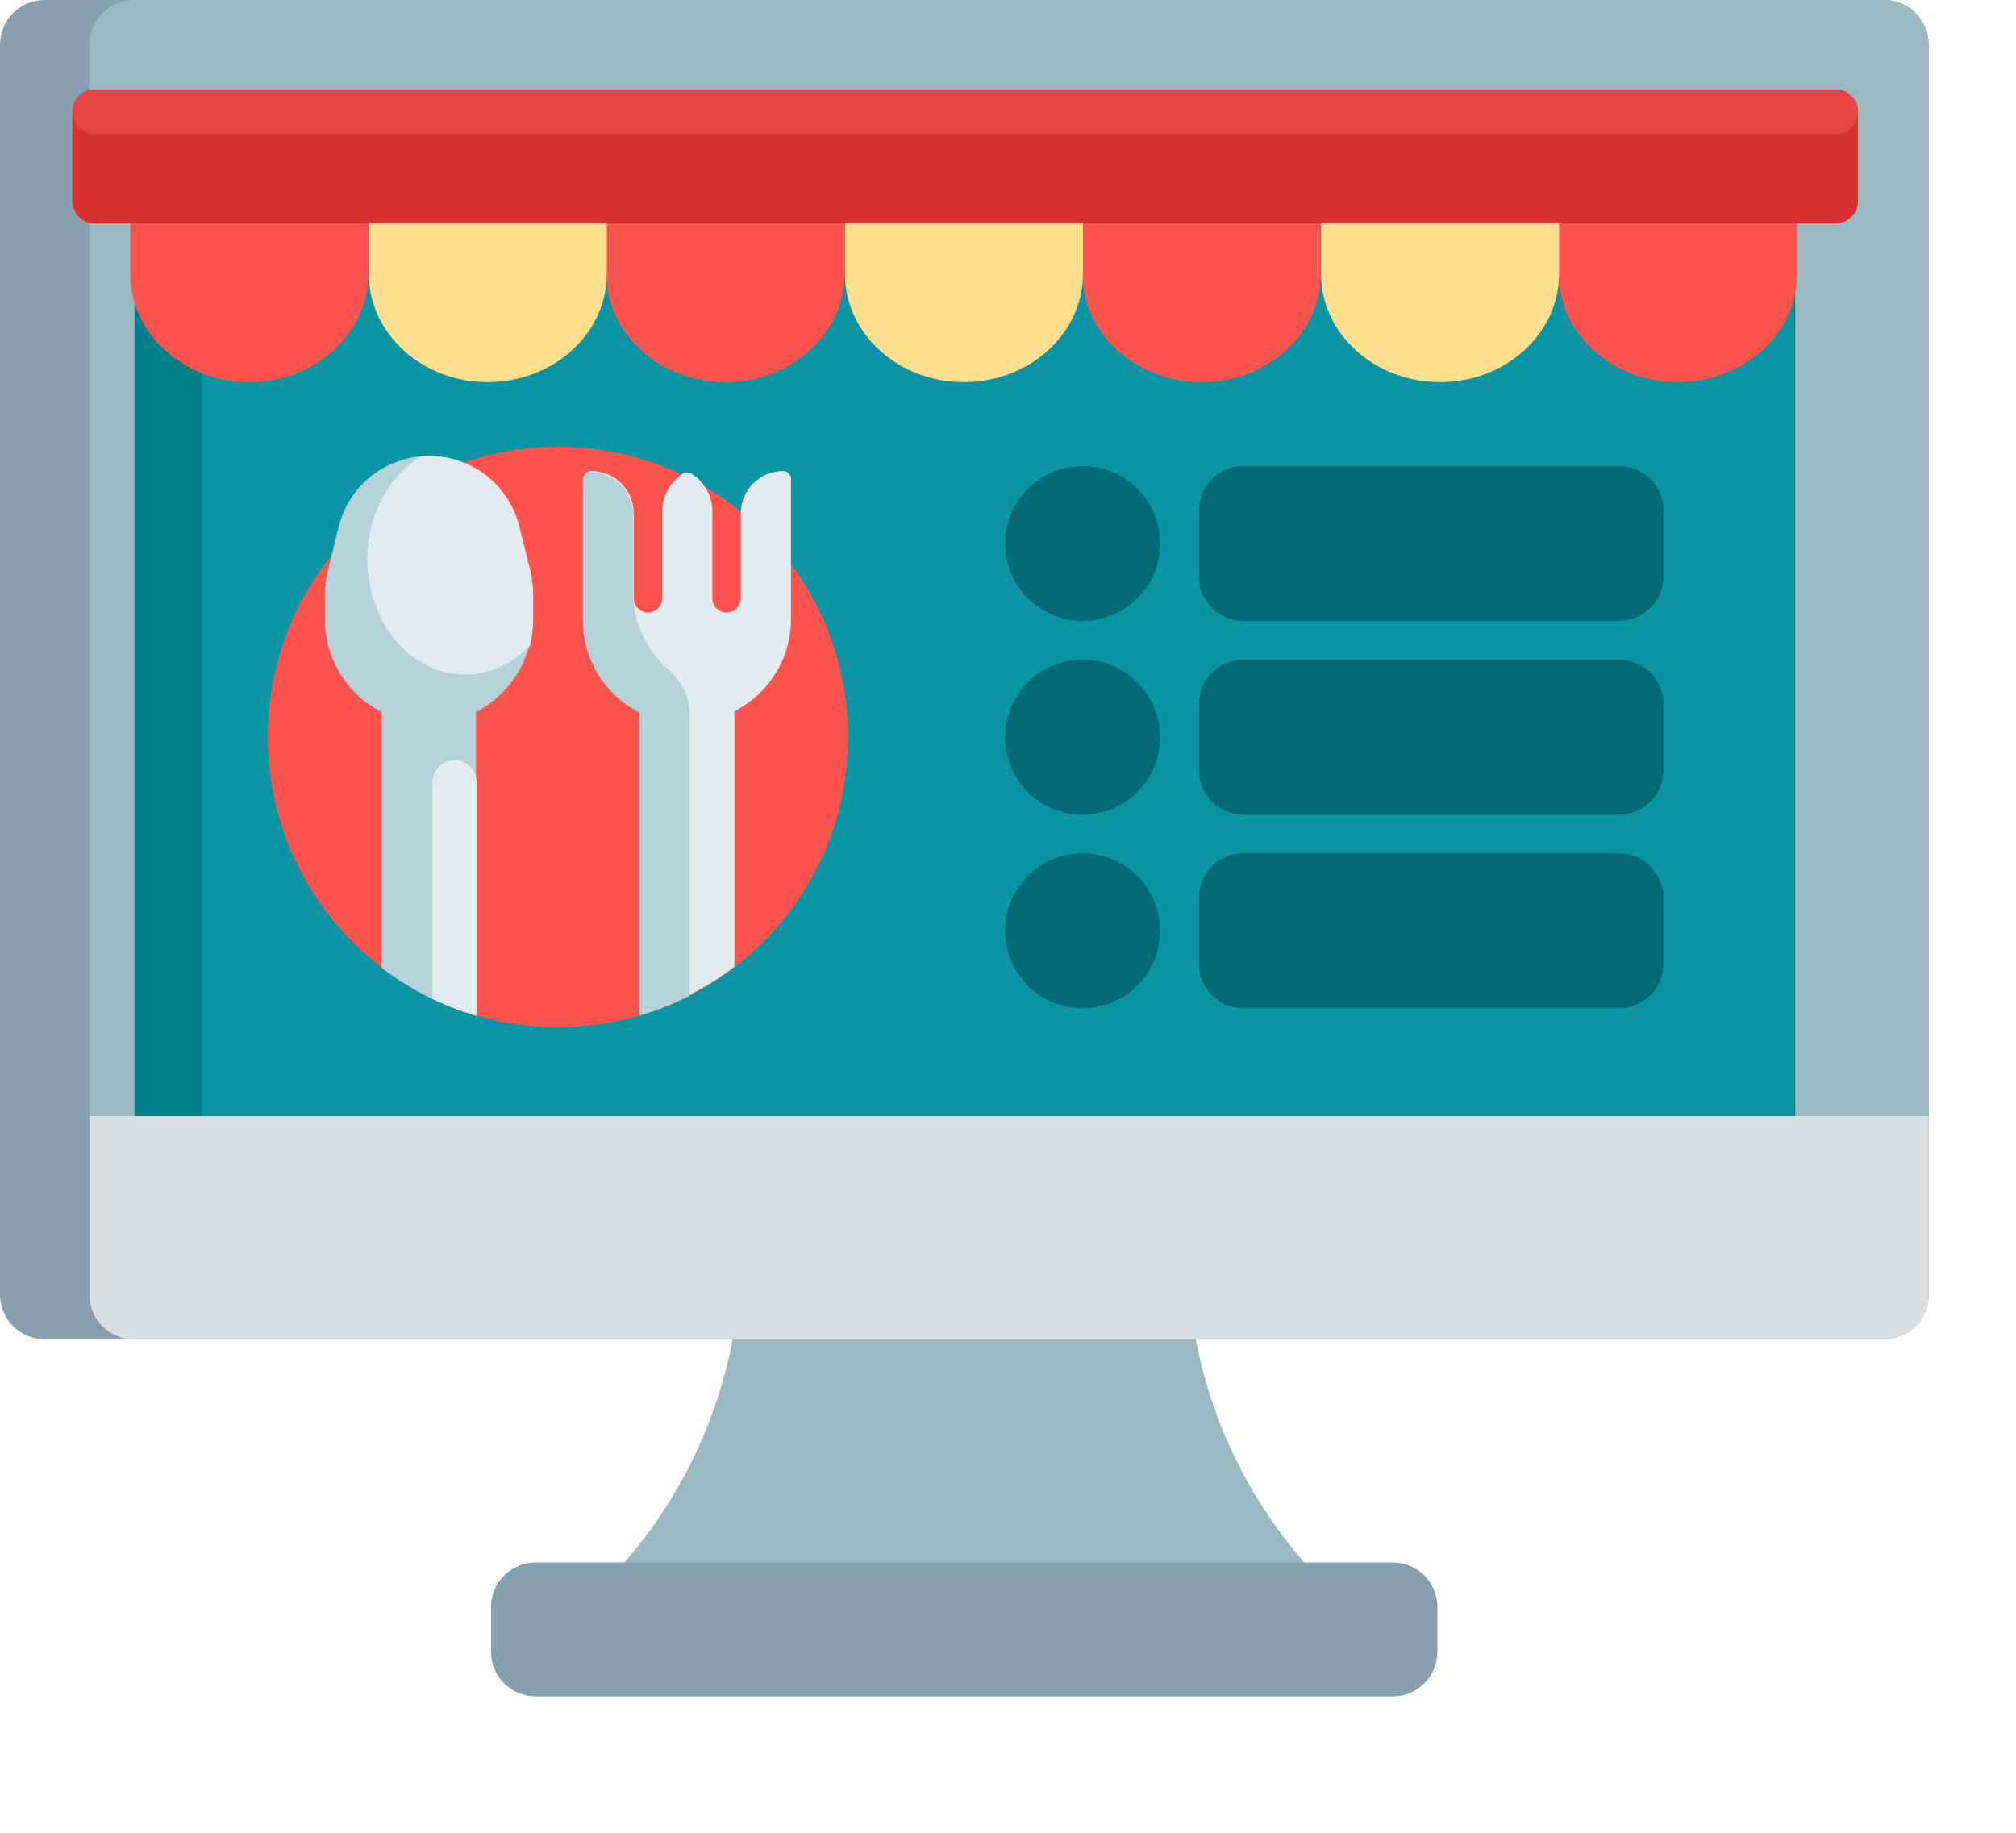 <svg width="11" height="10" viewBox="0 0 11 10" fill="none" xmlns="http://www.w3.org/2000/svg">
<path d="M7.113 8.521V9.252H3.41V8.521C3.819 8.05 4.043 7.447 4.043 6.824V6.816H6.479V6.824C6.479 7.447 6.704 8.05 7.113 8.521Z" fill="#9BB9C3"/>
<path d="M7.843 8.769V9.012C7.843 9.147 7.734 9.256 7.6 9.256H2.923C2.788 9.256 2.679 9.147 2.679 9.012V8.769C2.679 8.634 2.788 8.525 2.923 8.525H7.6C7.734 8.525 7.843 8.634 7.843 8.769ZM10.279 0H0.244C0.109 0 0 0.109 0 0.244V7.064C0 7.198 0.109 7.307 0.244 7.307H10.279C10.414 7.307 10.523 7.198 10.523 7.064V0.244C10.523 0.109 10.414 0 10.279 0Z" fill="#87A0AF"/>
<path d="M10.28 7.307H0.732C0.597 7.307 0.488 7.198 0.488 7.064V0.244C0.488 0.109 0.597 0 0.732 0H10.28C10.415 0 10.524 0.109 10.524 0.244V7.064C10.524 7.198 10.415 7.307 10.28 7.307Z" fill="#9BB9C3"/>
<path d="M9.674 6.824H0.856C0.789 6.824 0.734 6.769 0.734 6.702V0.856C0.734 0.789 0.789 0.734 0.856 0.734H9.674C9.741 0.734 9.795 0.789 9.795 0.856V6.702C9.795 6.769 9.741 6.824 9.674 6.824Z" fill="#00808A"/>
<path d="M9.667 6.824H1.223C1.156 6.824 1.102 6.769 1.102 6.702V0.856C1.102 0.789 1.156 0.734 1.223 0.734H9.667C9.735 0.734 9.789 0.789 9.789 0.856V6.702C9.789 6.769 9.735 6.824 9.667 6.824Z" fill="#0995A3"/>
<path d="M6.33 4.022C6.33 4.256 6.14 4.445 5.907 4.445C5.674 4.445 5.484 4.256 5.484 4.022C5.484 3.789 5.674 3.599 5.907 3.599C6.14 3.599 6.33 3.789 6.33 4.022V4.022ZM5.907 4.656C5.674 4.656 5.484 4.845 5.484 5.079C5.484 5.312 5.674 5.501 5.907 5.501C6.14 5.501 6.33 5.312 6.33 5.079C6.33 4.845 6.14 4.656 5.907 4.656V4.656ZM5.907 2.543C5.674 2.543 5.484 2.732 5.484 2.966C5.484 3.199 5.674 3.388 5.907 3.388C6.14 3.388 6.33 3.199 6.33 2.966C6.33 2.732 6.14 2.543 5.907 2.543V2.543ZM8.833 2.543H6.784C6.65 2.543 6.541 2.652 6.541 2.787V3.145C6.541 3.279 6.65 3.388 6.784 3.388H8.833C8.968 3.388 9.077 3.279 9.077 3.145V2.787C9.077 2.652 8.967 2.543 8.833 2.543ZM8.833 3.599H6.784C6.65 3.599 6.541 3.709 6.541 3.843V4.201C6.541 4.336 6.65 4.445 6.784 4.445H8.833C8.968 4.445 9.077 4.336 9.077 4.201V3.843C9.077 3.709 8.967 3.599 8.833 3.599ZM8.833 4.656H6.784C6.65 4.656 6.541 4.765 6.541 4.9V5.258C6.541 5.392 6.65 5.501 6.784 5.501H8.833C8.968 5.501 9.077 5.392 9.077 5.258V4.9C9.077 4.765 8.967 4.656 8.833 4.656Z" fill="#016A74"/>
<path d="M10.28 7.308H0.732C0.597 7.308 0.488 7.199 0.488 7.064V6.09H10.524V7.064C10.524 7.199 10.415 7.308 10.28 7.308Z" fill="#D8DEE1"/>
<path d="M0.833 0.977H2.01V1.494C2.01 1.82 1.719 2.085 1.361 2.085C1.002 2.085 0.711 1.82 0.711 1.494V1.087C0.711 1.026 0.765 0.977 0.833 0.977ZM3.309 1.494C3.309 1.82 3.6 2.085 3.959 2.085C4.317 2.085 4.608 1.82 4.608 1.494V0.977H3.309V1.494ZM5.907 1.494C5.907 1.82 6.198 2.085 6.557 2.085C6.916 2.085 7.206 1.82 7.206 1.494V0.977H5.907V1.494ZM9.683 0.977H8.505V1.494C8.505 1.82 8.796 2.085 9.155 2.085C9.514 2.085 9.805 1.82 9.805 1.494V1.087C9.805 1.026 9.75 0.977 9.683 0.977Z" fill="#FC544D"/>
<path d="M2.012 0.977H3.311V1.494C3.311 1.82 3.02 2.085 2.661 2.085C2.303 2.085 2.012 1.82 2.012 1.494V0.977H2.012ZM4.61 1.494C4.61 1.82 4.901 2.085 5.259 2.085C5.618 2.085 5.909 1.82 5.909 1.494V0.977H4.61V1.494H4.61ZM7.208 0.977V1.494C7.208 1.82 7.499 2.085 7.858 2.085C8.216 2.085 8.507 1.82 8.507 1.494V0.977H7.208Z" fill="#FFDF8E"/>
<path d="M10.016 1.219H0.516C0.449 1.219 0.395 1.164 0.395 1.097V0.61C0.395 0.543 0.449 0.488 0.516 0.488H10.016C10.083 0.488 10.138 0.543 10.138 0.61V1.097C10.138 1.164 10.083 1.219 10.016 1.219Z" fill="#D73131"/>
<path d="M10.016 0.732H0.516C0.449 0.732 0.395 0.677 0.395 0.61C0.395 0.543 0.449 0.488 0.516 0.488H10.016C10.083 0.488 10.138 0.543 10.138 0.61C10.138 0.677 10.083 0.732 10.016 0.732Z" fill="#E84444"/>
<path d="M4.627 4.021C4.627 4.895 3.919 5.604 3.044 5.604C2.17 5.604 1.461 4.895 1.461 4.021C1.461 3.146 2.17 2.438 3.044 2.438C3.919 2.438 4.627 3.146 4.627 4.021Z" fill="#FC544D"/>
<path d="M4.316 2.613V3.377C4.316 3.597 4.191 3.787 4.007 3.881V5.275C3.855 5.391 3.681 5.48 3.492 5.536V3.881C3.309 3.787 3.184 3.597 3.184 3.377V2.613C3.184 2.589 3.203 2.57 3.227 2.57C3.354 2.57 3.458 2.674 3.458 2.802V3.265C3.458 3.308 3.493 3.342 3.535 3.342C3.578 3.342 3.613 3.308 3.613 3.265V2.791C3.613 2.707 3.656 2.629 3.727 2.584C3.741 2.576 3.759 2.576 3.773 2.584C3.844 2.629 3.887 2.707 3.887 2.791V3.265C3.887 3.308 3.922 3.342 3.964 3.342C4.007 3.342 4.042 3.308 4.042 3.265V2.802C4.042 2.674 4.145 2.57 4.273 2.57C4.297 2.57 4.316 2.589 4.316 2.613V2.613Z" fill="#E1EBF0"/>
<path d="M3.763 3.898V5.433C3.676 5.477 3.584 5.514 3.488 5.542V3.887C3.305 3.794 3.18 3.603 3.18 3.383V2.619C3.18 2.596 3.199 2.577 3.223 2.577C3.346 2.577 3.446 2.673 3.454 2.794V3.194C3.454 3.194 3.454 3.244 3.454 3.251C3.454 3.251 3.455 3.287 3.457 3.294C3.474 3.439 3.546 3.568 3.651 3.658C3.721 3.718 3.763 3.805 3.763 3.898V3.898ZM2.83 2.871C2.774 2.646 2.572 2.488 2.34 2.488C2.108 2.488 1.906 2.646 1.849 2.871L1.79 3.107C1.779 3.152 1.773 3.198 1.773 3.244V3.38C1.773 3.6 1.899 3.791 2.082 3.885V5.281C2.235 5.397 2.409 5.487 2.597 5.542V3.885C2.78 3.791 2.906 3.6 2.906 3.38V3.244C2.906 3.198 2.9 3.152 2.889 3.107L2.83 2.871Z" fill="#B4D2D7"/>
<path d="M2.909 3.244V3.38C2.909 3.43 2.903 3.478 2.891 3.524C2.797 3.622 2.673 3.681 2.538 3.681C2.243 3.681 2.004 3.399 2.004 3.052C2.004 2.806 2.124 2.593 2.299 2.49C2.314 2.489 2.328 2.488 2.343 2.488C2.575 2.488 2.777 2.646 2.833 2.871L2.892 3.107C2.903 3.152 2.909 3.198 2.909 3.244ZM2.481 4.148C2.414 4.148 2.36 4.202 2.36 4.268V5.45C2.437 5.487 2.517 5.518 2.6 5.542V4.254C2.593 4.194 2.542 4.148 2.481 4.148V4.148Z" fill="#E1EBF0"/>
</svg>
